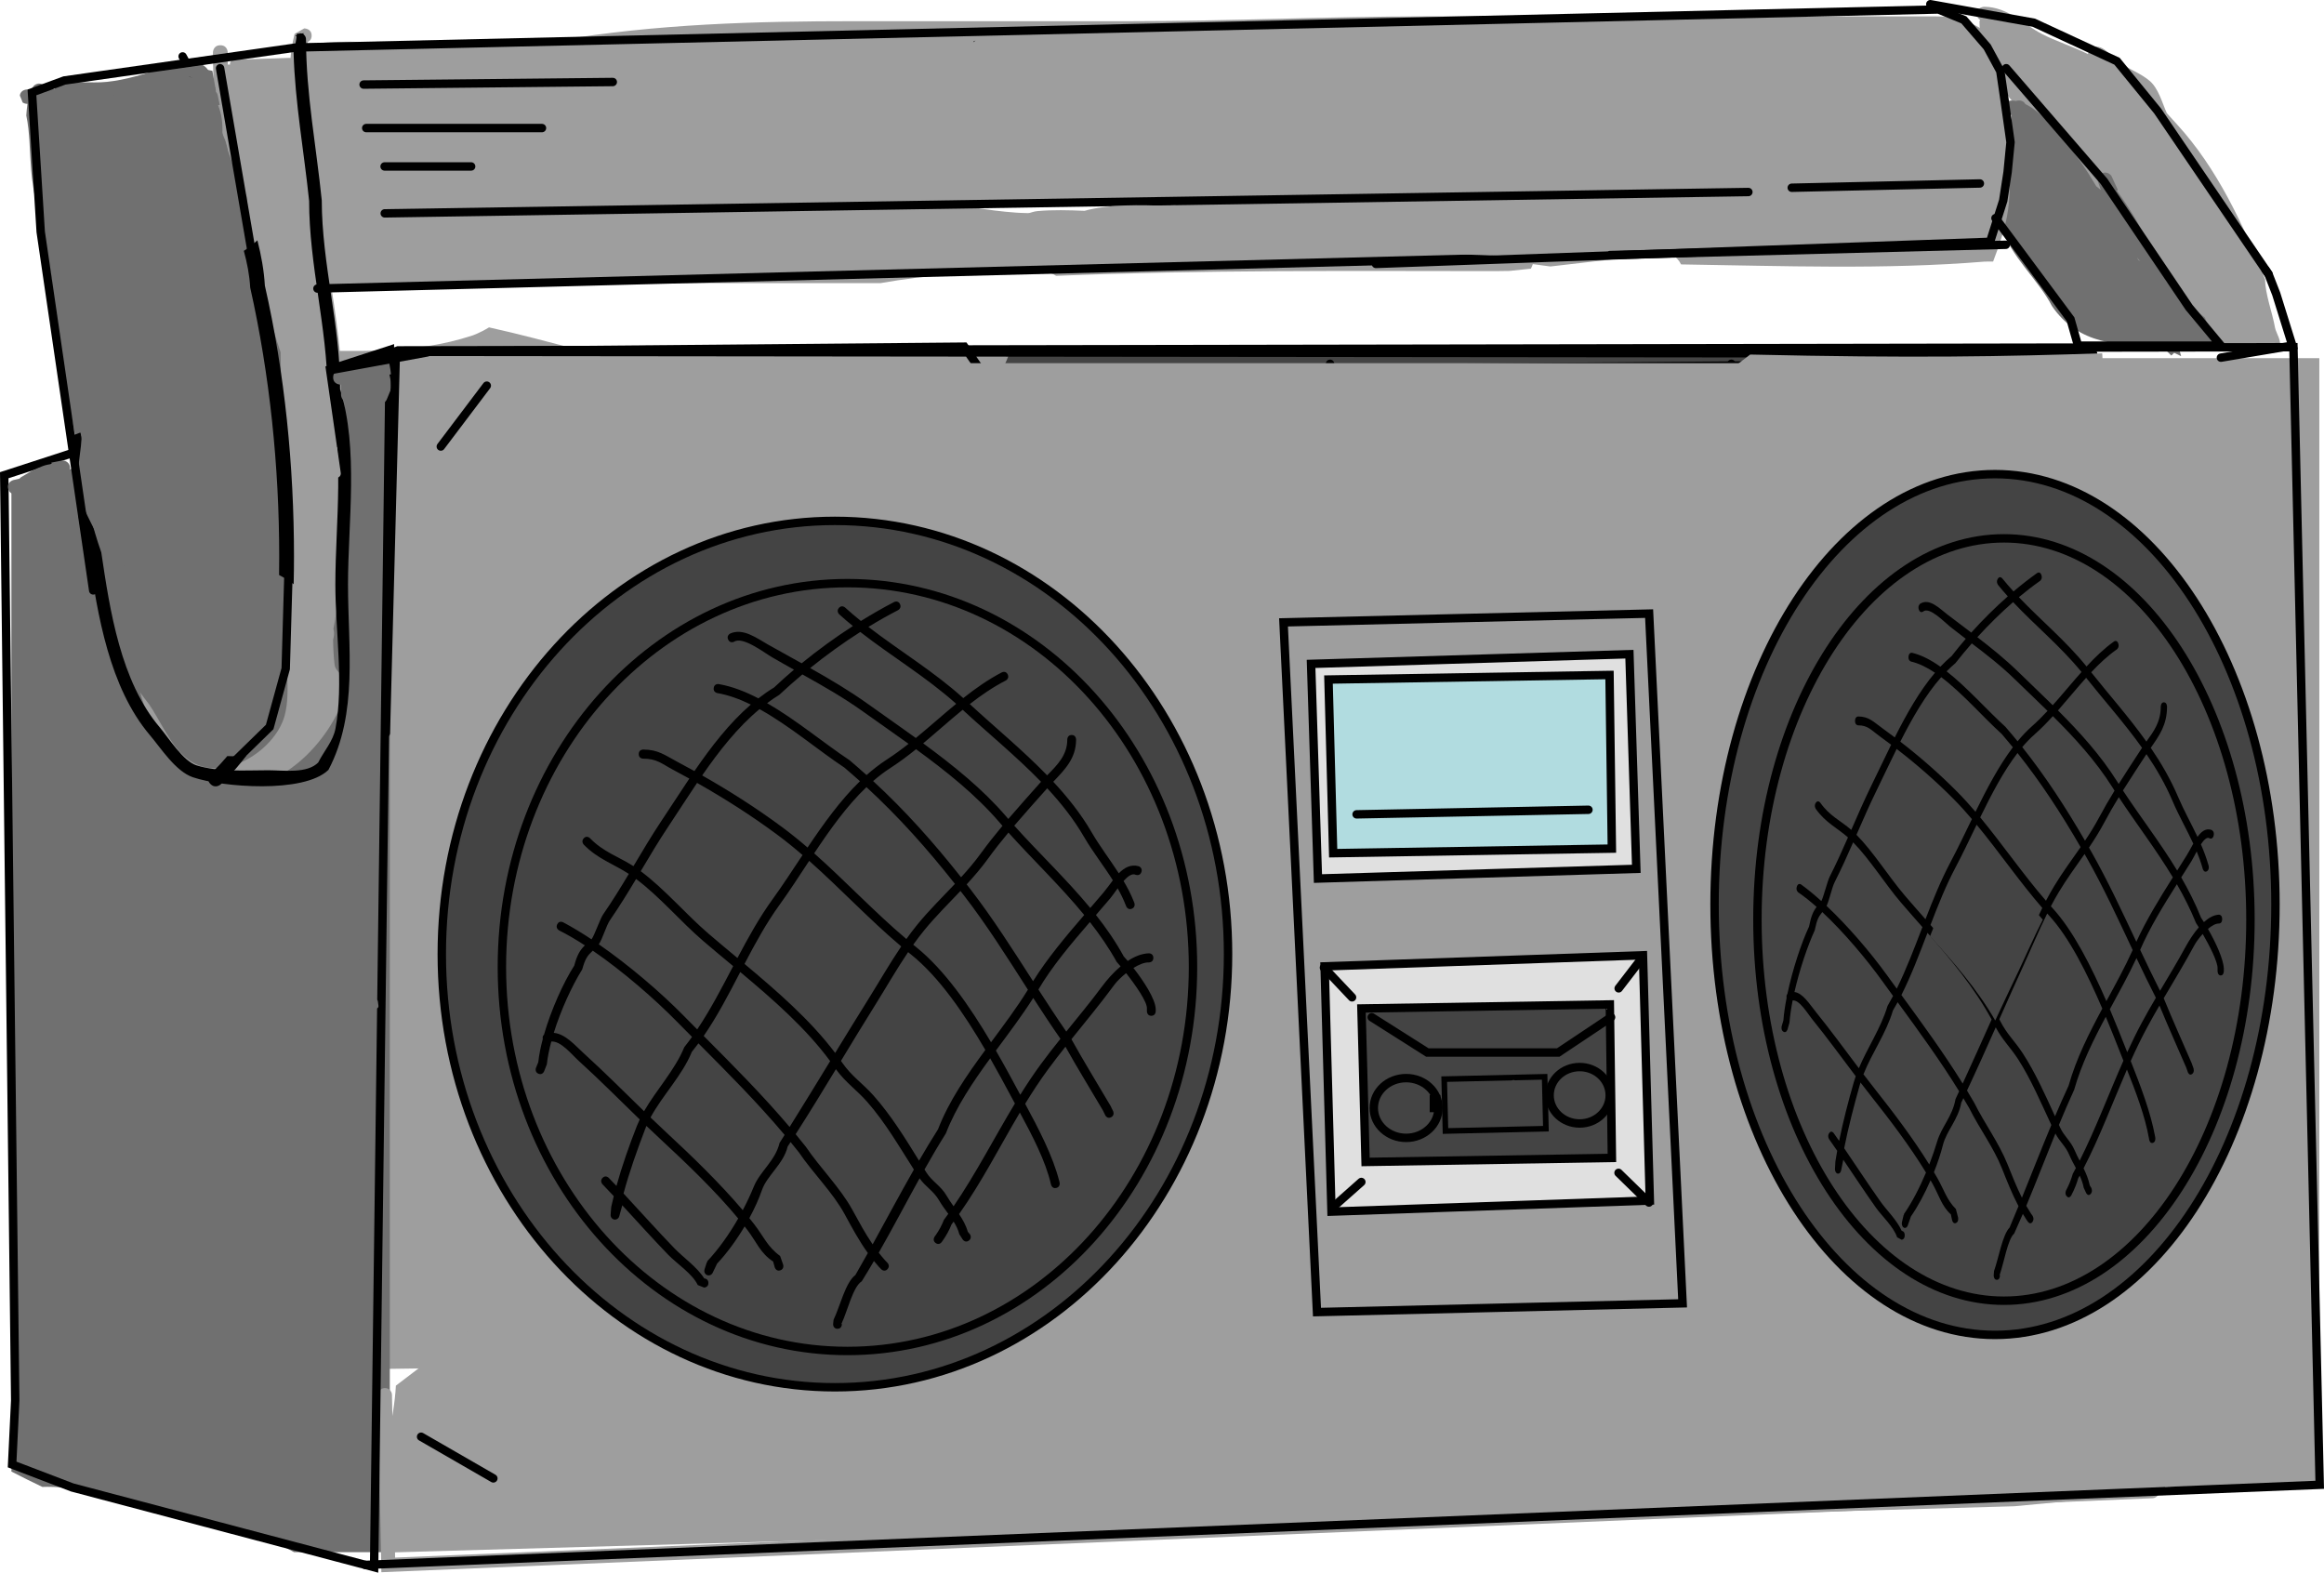 <svg version="1.1" xmlns="http://www.w3.org/2000/svg" xmlns:xlink="http://www.w3.org/1999/xlink" width="414.248" height="280.306" viewBox="0,0,414.248,280.306"><g transform="translate(-29.328,-69.052)"><g data-paper-data="{&quot;isPaintingLayer&quot;:true}" fill-rule="nonzero" stroke-linejoin="miter" stroke-miterlimit="10" stroke-dasharray="" stroke-dashoffset="0" style="mix-blend-mode: normal"><path d="M118.239,312.826c-29.1,0.119 -45.455,0.874 -62.719,1.917l-15.121,-183.211c13.631,0 27.263,0 40.894,0c11.03,0 21.666,0.81 32.269,-2.693c0,0 1.298,-0.433 2.93,-1.436c5.383,1.183 10.714,2.626 16.047,4.014c70.317,0.312 140.638,0.143 210.957,0.117z" fill="#9e9e9e" stroke="none" stroke-width="0" stroke-linecap="butt"/><path d="" fill="#444444" stroke="none" stroke-width="0.5" stroke-linecap="butt"/><path d="" fill="#c3c3c3" stroke="none" stroke-width="0" stroke-linecap="butt"/><path d="" fill="#9e9e9e" stroke="none" stroke-width="0" stroke-linecap="butt"/><path d="M382.296,72.618c-0.297,-0.174 -0.568,-0.492 -0.568,-1.076c0,-1.285 1.317,-1.285 1.317,-1.285c4.219,0.062 6.806,3.061 10.296,4.871c2.297,1.192 5.413,2.203 8.152,3.551c0.109,-0.379 0.292,-0.692 0.566,-0.912c1.769,-1.42 3.667,1.479 4.632,2.187c1.763,1.292 4.151,2.089 5.807,3.51c1.572,1.349 2.206,3.838 3.057,5.752c0.708,0.764 1.327,1.473 1.803,1.989c7.204,7.827 11.864,17.999 15.724,27.643c-0.023,2.514 1.312,5.979 1.763,8.605c0.151,0.879 1.369,2.651 0.717,3.421c-2.058,2.431 -6.913,0.835 -9.089,0.122c-1.518,-0.498 -2.783,-0.08 -4.158,-0.957c-3.912,-2.495 -5.661,-8.043 -9.024,-11.323c-4.872,-4.76 -11.629,-9.085 -15.16,-14.867c-1.218,-1.995 -2.009,-5.089 -3.472,-7.213c-1.847,-2.682 -4.691,-5.392 -5.709,-8.567c-3.786,-3.693 -6.784,-10.15 -6.784,-15.24z" fill="#9e9e9e" stroke="none" stroke-width="0.5" stroke-linecap="butt"/><path d="M410.787,115.562c-0.196,-0.201 -0.389,-0.409 -0.579,-0.622c0.102,0.159 0.206,0.318 0.31,0.477c0.092,0.049 0.182,0.099 0.27,0.148c-0,-0.001 -0.001,-0.002 -0.001,-0.003zM403.789,102.899c-0.012,-0.036 -0.025,-0.072 -0.037,-0.107l-0.429,-1.257c-0.05,-0.136 -0.077,-0.282 -0.077,-0.435c0,-0.71 0.59,-1.285 1.317,-1.285c0.548,0 1.017,0.326 1.216,0.79l1.058,2.322l-0.205,0.089c0.001,0.003 0.002,0.006 0.004,0.009c2.216,2.992 4.258,6.472 6.024,9.985c0.475,0.682 0.95,1.379 1.431,2.09l-0.003,0.181l0.07,-0.023l0.429,1.257c0.05,0.136 0.077,0.282 0.077,0.435c0,0.088 -0.009,0.174 -0.026,0.256c0.293,0.664 0.574,1.323 0.843,1.973c2.307,2.178 4.349,4.549 6.867,6.484c0.416,1.451 2.093,2.978 1.381,4.316c-0.473,0.888 -3.117,0.914 -5.335,0.82l0.033,0.054l-0.678,0.397c0.125,0.422 0.245,0.848 0.359,1.277l-1.247,-0.588l-0.496,0.483l-1.317,-1.285l0.037,-0.036l-0.124,-0.058c-0.088,-0.128 -0.174,-0.256 -0.258,-0.386c-7.721,0.001 -14.843,-0.102 -19.624,-7.066c-2.395,-4.673 -7.429,-8.893 -8.904,-13.98c-1.476,-5.091 0.081,-13.355 1.717,-18.141c-0.01,-0.645 -0.015,-1.291 -0.017,-1.936c-0,0 -0,0 -0,0c0,0 -1.317,0 -1.317,-1.285c0,-1.285 1.317,-1.285 1.317,-1.285c0.267,0.01 0.53,0.039 0.789,0.085c0.147,-0.053 0.321,-0.085 0.528,-0.085c0.653,0 0.982,0.315 1.148,0.634c2.784,1.324 5.018,4.426 6.928,6.578c2.246,2.529 4.062,5.266 5.715,8.079c0.273,0.213 0.541,0.428 0.804,0.645z" fill="#707070" stroke="none" stroke-width="0.5" stroke-linecap="butt"/><path d="M84.874,75.398c0,0.652 -0.339,0.974 -0.674,1.132c-0.047,0.212 -0.09,0.423 -0.13,0.633c0.029,-0.009 0.045,-0.013 0.045,-0.013c4.797,-1.145 10.315,-0.467 15.25,-0.467c9.738,0 19.534,0.339 29.245,-0.385c17.913,-2.994 35.177,-3.471 53.312,-3.471c16.394,0 32.789,0 49.183,0c17.514,0 35.121,-0.857 52.696,-0.857c15.516,0 31.032,0 46.548,0c14.638,0 29.275,0 43.913,0c8.162,0 12.772,5.055 15.2,11.485c-2.465,1.021 -2.465,3.936 -2.465,3.936c0,6.396 1.267,14.056 0.057,20.304c-0.492,2.54 -1.432,5.277 -2.459,7.97l-1.476,0.013c-17.861,1.465 -36.118,0.767 -54.147,0.501c-1.442,-2.958 -4.958,-2.101 -4.958,-2.101l-2.885,0.75c-5.215,0.509 -10.331,1.135 -15.452,1.721c-1.043,-0.147 -2.087,-0.288 -3.132,-0.421c-0.092,0.29 -0.207,0.564 -0.343,0.811c-1.273,0.139 -2.549,0.274 -3.827,0.402c-0.883,0.019 -1.767,0.032 -2.652,0.035c-26.069,-0.017 -52.123,-0.229 -78.143,0.84c-1.242,-0.839 -2.723,-0.839 -2.723,-0.839h-2.196c-8.655,0 -17.724,0.604 -26.417,2.142c-14.907,0 -29.815,0 -44.722,0c-15.857,0 -31.664,0.857 -47.426,0.857c-1.509,0 -3.802,0.379 -5.212,-0.055c-0.178,-0.055 -0.352,-0.12 -0.52,-0.195c1.382,8.487 2.281,16.916 2.281,25.786c0,11.421 1.33,23.808 -1.445,34.924c-0.21,0.793 -0.397,1.575 -0.567,2.347c0.415,0.276 0.556,0.758 0.556,0.758c0.867,3.015 0.699,6.641 -0.181,9.947c0.303,2.881 -0.214,6.32 -1.039,7.563c-1.619,2.439 -3.137,2.352 -4.096,1.172c-0.201,0.096 -0.451,0.156 -0.734,0.099c-0.431,1.218 -0.884,2.534 -1.566,3.281c-3.597,3.938 -11.847,3.426 -11.008,-2.711c2.807,-3.357 6.754,-5.472 9.232,-9.082c0.172,-0.251 0.334,-0.513 0.485,-0.786v-0.562c0,-7.613 -1.098,-16.311 0.258,-23.989h-0.258v-2.399c0,-0.469 0.258,-0.879 0.642,-1.104c-0.425,-2.156 -1.07,-4.226 -2.012,-6.14c-0.071,-5.176 -1.202,-11.101 -2.13,-16.224c-1.089,-6.012 -0.013,-13.241 -0.013,-19.369c0,-0.299 -0.007,-0.599 -0.021,-0.898c-0.238,-1.43 -0.548,-2.843 -0.981,-4.226c-1.222,-3.902 -3.689,-8.827 -3.372,-13.067c-0.056,-0.235 -0.108,-0.47 -0.159,-0.705c-1,-4.686 -4.529,-9.006 -4.602,-14.003c0,-4.01 -0.351,-7.966 -0.351,-11.994v-0.343c0,0 0,-1.285 1.317,-1.285c1.317,0 1.317,1.285 1.317,1.285v0.343c0,0.605 0.008,1.209 0.021,1.811c2.61,0.057 5.442,0.275 7.944,-0.282c0.754,-0.168 1.454,-0.955 2.195,-0.737c0.386,0.114 0.711,0.243 0.984,0.386c0.122,-1.586 0.351,-3.163 0.778,-4.836l1.717,-0.973c0,0 1.317,0 1.317,1.285zM239.868,107.14c-13.471,-2.332 -27.222,-1.922 -40.89,-1.788c5.041,0.923 10.12,1.745 15.458,1.745c8.403,0.221 16.918,0.076 25.432,0.043zM300.238,113.26c-0.068,-0.158 -0.187,-0.271 -0.372,-0.318c-4,-1.007 -8.384,-1.359 -12.855,-1.511c2.509,0.434 5.011,0.871 7.505,1.307c1.913,0.132 3.819,0.31 5.722,0.522z" fill="#9e9e9e" stroke="none" stroke-width="0.5" stroke-linecap="butt"/><path d="M34.173,84.998h0.692l0.484,-0.652c0,0 0.932,-0.909 1.863,0c0.137,0.133 0.233,0.267 0.299,0.397c0.069,-0.016 0.138,-0.033 0.207,-0.05c0,0 0.83,-0.202 1.319,0.371c0.165,-0.051 0.286,-0.062 0.286,-0.062c4.22,-0.373 8.723,-0.676 12.888,-1.358c5.243,-0.858 10.705,-3.066 14.972,-1.968l0.57,3.207c-0.027,1.178 0.027,2.27 0.145,3.112c0.56,4.012 2.689,10.468 5.391,16.064c0.674,8.018 2.9,18.418 6.045,27.762c0.047,2.098 0.069,4.222 0.069,6.378c0,14.427 0.703,29.122 0.703,43.694c0,4.478 1.11,10.404 -0.035,14.688c-1.73,6.475 -11.649,12.599 -17.62,7.515c-2.933,-2.498 -4.457,-6.455 -6.567,-9.539c-4.349,-5.479 -7.506,-11.378 -9.912,-17.682c0.283,-5.767 -0.8,-14.378 -2.708,-21.556c0.958,-8.665 -4.795,-23.403 -4.474,-30.187c0.413,-8.729 -3.207,-17.313 -3.914,-25.868c-0.28,-3.392 -0.212,-6.548 -0.863,-9.622c0.046,-0.703 0.113,-1.396 0.206,-2.076h-0.045c0,0 -0.441,0 -0.813,-0.249c-0.146,-0.409 -0.31,-0.818 -0.495,-1.226c0.123,-1.095 1.307,-1.095 1.307,-1.095z" fill="#707070" stroke="none" stroke-width="0.5" stroke-linecap="butt"/><path d="M98.813,138.716v206.988h-17.071c-8.576,-4.848 -21.762,-6.401 -29.596,-8.872c-4.361,-1.376 -9.325,-2.772 -14.164,-2.777c-0.099,-0.002 -0.197,-0.002 -0.296,-0.002c-0.272,0 -0.542,0.006 -0.811,0.018c-1.854,-0.878 -3.688,-1.8 -5.513,-2.739v-175.239c3.405,-0.146 7.453,-2.007 11.392,-3.814c0.207,1.534 0.621,3.005 1.215,4.383c0.212,0.879 0.362,1.665 0.391,2.311c0.579,13.156 3.253,21.955 9.503,31.605c1.851,8.815 6.555,15.834 17.268,18.156c8.968,1.944 18.954,-9.931 19.952,-17.584c0.179,-1.37 -1.942,-2.226 -2.108,-3.598c-0.18,-1.492 -0.254,-2.99 -0.269,-4.492c0.154,-0.575 0.226,-1.125 0.133,-1.593c-0.021,-0.104 -0.048,-0.205 -0.082,-0.304c0.384,-1.754 0.516,-3.511 0.921,-5.091v-20.219c1.271,-4.958 1.786,-11.352 0.622,-17.135z" fill="#707070" stroke="none" stroke-width="0" stroke-linecap="butt"/><path d="M403.395,334.052v-201.162h39.346v201.162z" fill="#9e9e9e" stroke="none" stroke-width="0" stroke-linecap="butt"/><path d="M209.075,132.48c41.973,-0.141 83.947,-0.468 125.918,-0.161c10.72,0.078 29.206,5.163 42.352,3.699c-0.004,0.018 -0.007,0.037 -0.01,0.055c-0.188,1.005 -0.287,2.042 -0.287,3.1c-0.166,0.842 0.288,4.103 0.944,7.881c-56.772,-0.273 -113.547,-0.188 -170.319,0.215c0.03,-0.41 0.045,-0.824 0.045,-1.242c0,-2.87 -0.723,-5.575 -2.001,-7.951c1.454,-1.535 2.572,-3.469 3.359,-5.596z" fill="#444444" stroke="none" stroke-width="0.5" stroke-linecap="butt"/><path d="M79.096,168.219c0,-15.926 -1.675,-32.353 -5.168,-47.907c-0.131,-2.273 -0.561,-4.437 -1.138,-6.547c0.862,-0.558 1.671,-1.187 2.418,-1.881c0.669,2.635 1.174,5.312 1.331,8.079c3.564,15.626 5.192,32.248 5.192,48.256c0,1.664 -0.016,3.317 -0.058,4.956c-0.812,-0.616 -1.682,-1.165 -2.599,-1.636c0.016,-1.101 0.022,-2.208 0.022,-3.32z" fill="#000000" stroke="none" stroke-width="0.5" stroke-linecap="butt"/><path d="M85.91,120.482l300.944,-7.802" fill="none" stroke="#000000" stroke-width="1.5" stroke-linecap="round"/><path d="M138.557,83.668l-44.418,0.456" fill="none" stroke="#000000" stroke-width="1.5" stroke-linecap="round"/><path d="M94.607,91.878h31.326" fill="none" stroke="#000000" stroke-width="1.5" stroke-linecap="round"/><path d="M113.309,98.72h-15.429" fill="none" stroke="#000000" stroke-width="1.5" stroke-linecap="round"/><path d="M63.497,82.08l-1.619,-2.973" fill="none" stroke="#000000" stroke-width="1.5" stroke-linecap="round"/><path d="M211.231,147.397l-4.216,-8.225l0.01,-3.915l170.657,-1.368l-2.075,11.545l-162.708,2.28l-11.689,-16.875l-102.862,0.912l304.062,0.325" fill="none" stroke="#000000" stroke-width="1.5" stroke-linecap="round"/><path d="M226.194,147.572l0.468,-11.858" fill="none" stroke="#000000" stroke-width="1.5" stroke-linecap="round"/><path d="M266.404,133.889l-0.468,13.227" fill="none" stroke="#000000" stroke-width="1.5" stroke-linecap="round"/><path d="M300.535,144.836l0.935,-10.034" fill="none" stroke="#000000" stroke-width="1.5" stroke-linecap="round"/><path d="M337.472,145.292l0.468,-11.402" fill="none" stroke="#000000" stroke-width="1.5" stroke-linecap="round"/><path d="M358.979,133.889l-1.403,10.946" fill="none" stroke="#000000" stroke-width="1.5" stroke-linecap="round"/><path d="M68.558,81.214l6.759,39.307" fill="none" stroke="#000000" stroke-width="1.5" stroke-linecap="round"/><path d="M97.907,107.08l243.065,-3.804" fill="none" stroke="#000000" stroke-width="1.5" stroke-linecap="round"/><path d="M348.702,102.515l33.535,-0.761" fill="none" stroke="#000000" stroke-width="1.5" stroke-linecap="round"/><path d="M373.398,69.802l18.457,3.297l14.824,6.865l7.237,8.862l19.762,29.067" fill="none" stroke="#000000" stroke-width="1.5" stroke-linecap="round"/><path d="M433.165,117.163l0.527,0.771l1.37,3.509l2.875,9.214l-12.735,2.142" fill="none" stroke="#000000" stroke-width="1.5" stroke-linecap="round"/><path d="M386.928,81.207l17.418,20.152l15.188,22.491l5.667,6.807h-25.47l-1.335,-4.7l-13.38,-18.024" fill="none" stroke="#000000" stroke-width="1.5" stroke-linecap="round"/><path d="M412.949,334.837l-314.418,13.137l-0.586,-30.271" fill="none" stroke="#9e9e9e" stroke-width="2.5" stroke-linecap="round"/><path d="M415.291,334.977l-26.905,2.541l-291.035,8.277c0.275,-4.397 -0.113,-9.047 0.009,-11.704c0.273,-5.956 2.212,-12.009 2.535,-18.071l241.402,-183.776c29.092,0.666 45.462,0.353 62.748,-0.224z" fill="#9e9e9e" stroke="none" stroke-width="0" stroke-linecap="butt"/><path d="M89.162,148.069l-2.281,-12.774l11.934,-3.878l-2.805,216.97l-53.807,-14.219l-10.715,-4.095l0.551,-11.411l-1.954,-164.911l15.187,-4.935" fill="none" stroke="#000000" stroke-width="1.5" stroke-linecap="round"/><path d="M82.751,75.231c0.261,0 0.445,0.076 0.573,0.182c0.131,0.104 0.241,0.266 0.29,0.516c0.021,0.11 0.025,0.209 0.015,0.297c0.017,9.643 1.832,18.979 2.804,28.553c0.007,11.301 3.342,22.473 3.265,33.669c3.339,10.636 1.412,23.683 1.412,34.787c0,11.19 1.812,22.881 -3.439,32.884c-4.29,4.103 -18.625,3.015 -23.877,1.231c-3.004,-1.02 -5.597,-5.12 -7.538,-7.407c-7.197,-8.485 -9.301,-21.364 -10.829,-31.984c-0.816,-2.372 -1.675,-4.9 -1.889,-7.41c-0.165,-1.93 0.81,-5.414 0.041,-7.111c-0.857,-1.892 -1.437,-4.072 -1.859,-6.353c0.597,-0.163 1.185,-0.365 1.766,-0.601c0.426,2.268 0.986,4.455 1.76,6.413c0.812,2.053 -0.144,5.267 0.041,7.484c0.203,2.432 1.07,4.885 1.851,7.185c1.54,10.354 3.441,22.998 10.473,31.285c1.592,1.877 4.184,6.093 6.694,6.86c4.033,1.232 8.591,0.875 12.837,0.875c2.785,0 6.99,0.669 9.106,-1.469c1.022,-2.057 2.683,-3.839 3.122,-6.151c1.507,-7.951 -0.015,-17.631 -0.015,-25.731c0,-11.097 1.824,-23.885 -1.393,-34.539c-0.066,-11.283 -3.289,-22.451 -3.281,-33.833c-0.919,-8.878 -2.524,-17.555 -2.773,-26.46c0.123,-0.509 0.237,-1.034 0.343,-1.577c0.102,-0.524 0.175,-1.045 0.222,-1.562c0.082,-0.022 0.175,-0.034 0.281,-0.034z" fill="#000000" stroke="#000000" stroke-width="0.5" stroke-linecap="butt"/><path d="M66.858,208.808c-0.932,-0.909 0,-1.817 0,-1.817l0.468,-0.456c0.909,-0.886 1.748,-1.794 2.522,-2.722c0.347,0.02 0.697,0.03 1.049,0.03c0.802,0 1.592,-0.052 2.366,-0.154c-1.187,1.608 -2.537,3.165 -4.074,4.663l-0.468,0.456c0,0 -0.932,0.909 -1.863,0z" fill="#000000" stroke="none" stroke-width="0.5" stroke-linecap="butt"/><path d="M434.924,230.268c0,42.366 -22.381,76.711 -49.99,76.711c-27.609,0 -49.99,-34.345 -49.99,-76.711c0,-42.366 22.381,-76.711 49.99,-76.711c27.609,0 49.99,34.345 49.99,76.711z" fill="#444444" stroke="#000000" stroke-width="1.5" stroke-linecap="butt"/><path d="M430.466,232.945c0,37.522 -19.673,67.939 -43.94,67.939c-24.267,0 -43.94,-30.417 -43.94,-67.939c0,-37.522 19.673,-67.939 43.94,-67.939c24.267,0 43.94,30.417 43.94,67.939z" fill="#444444" stroke="#000000" stroke-width="1.5" stroke-linecap="butt"/><path d="M397.734,282.29c-0.451,-0.468 -0.12,-1.104 -0.12,-1.104l0.131,-0.251c0.428,-0.817 0.779,-1.723 1.051,-2.664c0.187,-0.343 0.372,-0.688 0.554,-1.035c-0.407,-0.765 -0.828,-1.523 -1.169,-2.325c-0.711,-1.673 -1.716,-2.337 -2.481,-3.834c-1.739,4.277 -3.409,8.631 -5.195,12.897c0.259,0.454 0.532,0.903 0.824,1.35l0.282,0.398c0,0 0.396,0.559 0,1.117c-0.396,0.559 -0.791,0 -0.791,0l-0.313,-0.443c-0.212,-0.325 -0.416,-0.652 -0.612,-0.981c-0.506,1.183 -1.023,2.357 -1.554,3.519c-1.123,0.929 -1.826,5.236 -2.581,7.373l0.059,0.067c0,0 0,0.79 -0.559,0.79c-0.559,0 -0.559,-0.79 -0.559,-0.79l0.059,-0.774c0.831,-2.342 1.496,-6.44 2.779,-7.767c0.533,-1.256 1.059,-2.526 1.581,-3.803c-1.131,-2.144 -2.01,-4.375 -2.96,-6.756c-1.494,-3.745 -4.043,-7.129 -5.813,-10.703c-0.348,-0.599 -0.698,-1.192 -1.052,-1.779c-0.124,0.26 -0.248,0.52 -0.373,0.78c-0.535,3.041 -2.622,4.996 -3.271,7.556c-0.385,1.517 -0.938,3.182 -1.602,4.849c0.21,0.354 0.416,0.708 0.617,1.061c1.187,2.083 1.68,3.905 3.295,5.501l0.384,1.491c0,0 0.177,0.749 -0.354,0.999c-0.531,0.25 -0.708,-0.5 -0.708,-0.5l-0.212,-1.032c-1.629,-1.442 -2.121,-3.411 -3.256,-5.433c-0.121,-0.215 -0.244,-0.431 -0.368,-0.647c-1.032,2.367 -2.253,4.653 -3.492,6.435l-0.569,1.607c-0.09,0.267 -0.282,0.452 -0.506,0.452c-0.309,0 -0.559,-0.354 -0.559,-0.79c0,-0.094 0.012,-0.184 0.033,-0.267l0.294,-1.244l0.052,0.024l0.003,-0.19c1.46,-2.117 2.805,-4.724 3.93,-7.401c-2.91,-4.781 -6.547,-9.531 -9.788,-13.624c-0.633,-0.8 -1.259,-1.609 -1.882,-2.424c-0.053,0.17 -0.104,0.34 -0.152,0.512c-1.014,3.622 -2.025,7.458 -2.759,11.202c2.155,3.157 4.26,6.383 6.459,9.488c1.144,1.616 2.922,3.287 3.798,5.238c0.108,0.011 0.535,0.098 0.535,0.788c0,0.79 -0.559,0.79 -0.559,0.79l-0.798,-0.437c-0.633,-1.898 -2.687,-3.737 -3.767,-5.262c-1.984,-2.801 -3.891,-5.701 -5.827,-8.56l-0.383,1.893c-0.063,0.339 -0.281,0.59 -0.541,0.59c-0.309,0 -0.559,-0.354 -0.559,-0.79c0,-0.024 0.001,-0.048 0.002,-0.071l0.073,-1.288l0.015,0.002l-0.01,-0.058c0.099,-0.617 0.206,-1.24 0.321,-1.865c-0.473,-0.687 -0.948,-1.371 -1.428,-2.048c0,0 -0.396,-0.559 0,-1.117c0.396,-0.559 0.791,0 0.791,0c0.328,0.464 0.654,0.93 0.979,1.398c0.715,-3.513 1.637,-7.083 2.611,-10.444c0.106,-0.365 0.222,-0.725 0.347,-1.082c-2.578,-3.409 -5.109,-6.887 -7.782,-10.19c-0.871,-1.077 -2.258,-3.468 -3.464,-3.314c-0.273,1.392 -0.472,2.734 -0.567,3.954l-0.341,1.191c0,0 -0.213,0.73 -0.73,0.43c-0.517,-0.301 -0.304,-1.031 -0.304,-1.031l0.292,-0.979c0.092,-1.223 0.293,-2.589 0.572,-4.016c-0.063,-0.354 0.037,-0.588 0.149,-0.731c0.906,-4.303 2.458,-9.019 3.848,-11.976c0.36,-1.814 0.7,-2.642 1.354,-3.515c-1.122,-0.994 -2.222,-1.873 -3.267,-2.588c0,0 -0.5,-0.353 -0.25,-1.06c0.25,-0.707 0.75,-0.353 0.75,-0.353c1.161,0.84 2.377,1.843 3.61,2.959c0.392,-0.736 1.083,-3.544 1.477,-4.322c1.188,-2.35 2.244,-4.692 3.27,-7.026c-1.967,-1.738 -3.973,-2.597 -5.726,-5.065c0,0 -0.396,-0.559 0,-1.117c0.396,-0.559 0.791,0 0.791,0c1.687,2.39 3.621,3.182 5.523,4.84c1.153,-2.638 2.293,-5.264 3.57,-7.878c1.156,-2.352 2.318,-4.834 3.535,-7.3c-0.672,-0.507 -1.349,-1.006 -2.029,-1.498c-1.489,-1.076 -2.101,-1.966 -3.848,-1.957c0,0 -0.559,0 -0.559,-0.79c0,-0.79 0.559,-0.79 0.559,-0.79c1.922,0.009 2.731,0.955 4.357,2.13c0.727,0.525 1.45,1.059 2.168,1.602c2.123,-4.213 4.431,-8.303 7.17,-11.527c-1.414,-0.946 -2.839,-1.657 -4.258,-1.991c0,0 -0.552,-0.13 -0.46,-0.909c0.092,-0.779 0.644,-0.649 0.644,-0.649c1.684,0.396 3.37,1.292 5.036,2.473c0.644,-0.683 1.311,-1.318 2.004,-1.895c0.807,-1.04 1.65,-2.068 2.52,-3.075c-0.937,-0.714 -1.876,-1.434 -2.811,-2.177c-1,-0.794 -3.692,-3.651 -4.804,-2.672c0,0 -0.5,0.353 -0.75,-0.353c-0.25,-0.707 0.25,-1.06 0.25,-1.06c1.648,-1.027 3.407,0.824 4.865,1.947c1.407,1.084 2.821,2.139 4.229,3.206c2.068,-2.303 4.271,-4.484 6.514,-6.456c-0.588,-0.654 -1.166,-1.326 -1.729,-2.022c0,0 -0.421,-0.52 -0.053,-1.115c0.368,-0.595 0.789,-0.074 0.789,-0.074c0.653,0.807 1.325,1.582 2.01,2.333c1.405,-1.189 2.819,-2.291 4.221,-3.286c0,0 0.5,-0.353 0.751,0.353c0.25,0.707 -0.25,1.06 -0.25,1.06c-1.254,0.881 -2.514,1.852 -3.766,2.898c3.982,4.183 8.329,7.741 12.063,12.345c1.555,-1.677 3.163,-3.222 4.902,-4.459c0,0 0.5,-0.353 0.75,0.353c0.25,0.707 -0.25,1.06 -0.25,1.06c-1.617,1.131 -3.121,2.542 -4.575,4.086c3.203,4.026 6.721,7.967 9.84,12.348c1.297,-1.807 2.561,-3.487 2.561,-6.206c0,0 0,-0.79 0.559,-0.79c0.559,0 0.559,0.79 0.559,0.79c0,3.258 -1.41,5.18 -2.902,7.32c1.841,2.693 3.515,5.562 4.864,8.723c1.052,2.47 2.337,4.747 3.471,7.147c0.7,-0.974 1.495,-1.597 2.523,-1.229c0,0 0.531,0.25 0.354,0.999c-0.177,0.749 -0.708,0.5 -0.708,0.5c-0.458,-0.326 -1.019,0.237 -1.564,1.061c0.502,1.155 0.955,2.35 1.32,3.618l0.047,0.164c0,0 0.209,0.733 -0.309,1.028c-0.519,0.296 -0.728,-0.437 -0.728,-0.437l-0.047,-0.164c-0.29,-1.02 -0.641,-1.992 -1.031,-2.935c-0.37,0.682 -0.702,1.347 -0.95,1.746c-0.58,0.936 -1.19,1.896 -1.812,2.875c1.309,2.259 2.511,4.629 3.534,7.182c0.15,0.22 0.323,0.486 0.51,0.786c0.853,-0.769 1.771,-1.29 2.696,-1.324c0,0 0.559,0 0.559,0.79c0,0.79 -0.559,0.79 -0.559,0.79c-0.563,-0.034 -1.276,0.367 -1.974,0.956c1.277,2.231 2.765,5.31 2.831,7.086v0.421c0,0 0,0.79 -0.559,0.79c-0.559,0 -0.559,-0.79 -0.559,-0.79v-0.421c0.089,-1.126 -1.43,-4.081 -2.646,-6.186c-0.63,0.683 -1.178,1.435 -1.5,2.032c-1.742,3.23 -3.616,6.304 -5.452,9.422c1.594,3.914 3.315,7.704 4.976,11.561l0.321,0.899c0,0 0.252,0.706 -0.248,1.061c-0.5,0.355 -0.751,-0.35 -0.751,-0.35l-0.3,-0.844c-1.587,-3.681 -3.231,-7.299 -4.757,-11.029c-0.763,1.313 -1.516,2.639 -2.245,3.992c-1.028,1.906 -1.975,3.884 -2.88,5.902c1.679,4.246 3.546,9.072 4.349,13.478l0.026,0.149c0,0 0.136,0.766 -0.407,0.958c-0.543,0.192 -0.678,-0.575 -0.678,-0.575l-0.026,-0.149c-0.678,-3.971 -2.375,-8.405 -3.937,-12.337c-2.554,5.872 -4.83,12.004 -7.731,17.599c0.465,0.946 0.876,1.926 1.11,3.057l0.263,0.427c0,0 0.329,0.639 -0.123,1.104c-0.452,0.465 -0.781,-0.174 -0.781,-0.174l-0.435,-0.928c-0.148,-0.779 -0.41,-1.495 -0.724,-2.185c-0.087,0.159 -0.175,0.318 -0.263,0.477c-0.286,0.995 -0.67,1.941 -1.118,2.809l-0.131,0.251c0,0 -0.331,0.637 -0.782,0.169zM411.112,251.303c0.808,-1.5 1.648,-2.962 2.5,-4.41c-1.19,-2.324 -2.333,-4.694 -3.461,-7.078c-1.432,3.081 -3.102,6.083 -4.747,9.118c1.059,2.503 2.037,4.963 2.926,7.222c0.057,0.145 0.115,0.291 0.173,0.439c0.826,-1.805 1.687,-3.576 2.61,-5.292zM418.89,237.835c0.615,-1.129 1.434,-2.423 2.369,-3.497c-0.197,-0.319 -0.366,-0.585 -0.495,-0.777c-1,-2.451 -2.156,-4.732 -3.41,-6.91c-2.371,3.741 -4.832,7.725 -6.539,11.686c-0.002,0.005 -0.005,0.011 -0.007,0.016c1.159,2.45 2.329,4.89 3.544,7.288c1.532,-2.579 3.084,-5.135 4.538,-7.805zM407.351,256.923c-0.814,-2.071 -1.707,-4.331 -2.674,-6.643c-2.224,4.154 -4.327,8.4 -5.638,13.018c-0.942,2.046 -1.839,4.136 -2.713,6.25c0.079,0.172 0.158,0.345 0.237,0.516c0.712,1.546 1.851,2.323 2.577,4.033c0.271,0.637 0.575,1.237 0.882,1.828c2.868,-5.714 5.181,-11.91 7.799,-17.817c-0.16,-0.403 -0.317,-0.798 -0.47,-1.185zM398.047,262.569c1.381,-4.887 3.65,-9.359 6.015,-13.745c-2.678,-6.251 -5.877,-12.668 -9.485,-16.585c-0.113,-0.123 -0.225,-0.247 -0.337,-0.371c-1.481,2.992 -2.819,6.191 -4.197,9.192c-1.476,3.215 -2.91,6.442 -4.341,9.66c0.041,0.081 0.082,0.161 0.123,0.242c1.236,2.444 2.617,3.623 4.005,5.747c2.248,3.442 4.042,7.429 5.799,11.305c0.787,-1.847 1.59,-3.667 2.418,-5.445zM419.097,221.518c0.398,-0.642 0.781,-1.392 1.18,-2.1c-1.178,-2.553 -2.567,-4.944 -3.675,-7.543c-1.294,-3.042 -2.901,-5.811 -4.673,-8.411c-0.017,0.026 -0.034,0.052 -0.051,0.079c-1.357,2.086 -2.774,4.221 -4.14,6.402c3.159,4.801 6.649,9.288 9.665,14.268c0.58,-0.916 1.148,-1.816 1.694,-2.695zM406.997,211.142c-0.912,1.492 -1.792,3.005 -2.604,4.539c-0.838,1.578 -1.757,3.033 -2.709,4.441c0.165,0.288 0.33,0.578 0.495,0.869c2.871,5.08 5.399,10.507 7.949,15.92c1.772,-3.904 4.185,-7.808 6.506,-11.483c-3.002,-4.99 -6.469,-9.479 -9.637,-14.286zM401.305,221.979c-0.135,-0.239 -0.271,-0.477 -0.406,-0.714c-1.558,2.238 -3.163,4.405 -4.61,6.813c-0.484,0.805 -0.948,1.643 -1.398,2.505c0.123,0.136 0.245,0.271 0.369,0.406c3.619,3.966 6.821,10.271 9.524,16.501c1.644,-3.024 3.295,-6.024 4.69,-9.106c-2.624,-5.575 -5.206,-11.184 -8.169,-16.404zM389.029,257.813c-1.344,-2.082 -2.746,-3.348 -3.969,-5.652c-1.682,3.78 -3.368,7.546 -5.118,11.265c0.437,0.72 0.869,1.449 1.297,2.189c1.806,3.642 4.353,7.062 5.894,10.877c0.853,2.112 1.632,4.11 2.598,6.033c1.746,-4.314 3.459,-8.697 5.245,-12.964c-1.86,-3.962 -3.621,-8.146 -5.946,-11.749zM374.619,272.517c0.803,-2.689 2.72,-4.439 3.28,-7.584c0.214,-0.46 0.427,-0.92 0.64,-1.381c-3.47,-5.616 -7.193,-10.707 -10.96,-15.87c-0.273,0.504 -0.554,0.998 -0.843,1.483c-1.187,4.025 -3.726,7.526 -5.25,11.365c0.696,0.913 1.396,1.818 2.105,2.712c3.198,4.038 6.713,8.672 9.624,13.361c0.536,-1.382 1.009,-2.763 1.404,-4.086zM389.103,240.201c1.398,-3.046 2.757,-6.287 4.261,-9.32c-4.048,-4.657 -7.723,-10.024 -11.704,-14.836c-1.278,2.643 -2.514,5.259 -3.772,7.627c-1.687,3.178 -3.09,6.687 -4.453,10.236c4.141,4.724 8.361,9.715 11.53,15.433c1.364,-3.041 2.736,-6.087 4.138,-9.141zM395.437,227.056c1.491,-2.482 3.154,-4.706 4.757,-7.018c-3.558,-6.142 -7.108,-11.569 -11.25,-16.773c-2.497,3.251 -4.635,7.352 -6.649,11.474c3.989,4.816 7.672,10.192 11.723,14.857c0.456,-0.873 0.927,-1.723 1.418,-2.54zM403.498,214.733c0.856,-1.608 1.782,-3.194 2.741,-4.758c-0.135,-0.211 -0.27,-0.423 -0.403,-0.635c-2.955,-4.696 -6.726,-8.807 -10.588,-12.646c-1.034,1.136 -2.091,2.219 -3.195,3.195c-0.788,0.688 -1.54,1.468 -2.262,2.323c4.109,5.174 7.648,10.586 11.185,16.68c0.885,-1.32 1.74,-2.686 2.522,-4.159zM411.055,202.474c0.03,-0.046 0.059,-0.091 0.089,-0.136c-3.157,-4.439 -6.743,-8.415 -9.967,-12.481c-1.693,1.879 -3.332,3.9 -5.019,5.819c3.835,3.832 7.568,7.937 10.514,12.615c0.103,0.163 0.206,0.326 0.309,0.488c1.346,-2.147 2.736,-4.249 4.074,-6.305zM372.896,235.318c-1.456,3.813 -2.904,7.627 -4.647,11.082c3.75,5.141 7.46,10.206 10.923,15.776c1.742,-3.797 3.446,-7.6 5.156,-11.414c-3.097,-5.734 -7.297,-10.729 -11.432,-15.444zM365.779,248.344c0.339,-0.581 0.667,-1.175 0.985,-1.78c-0.633,-0.868 -1.266,-1.739 -1.899,-2.617c-2.838,-3.942 -6.848,-8.717 -10.718,-12.332c-0.643,0.834 -0.937,1.244 -1.347,3.252c-1.285,2.803 -2.705,6.997 -3.615,10.993c1.501,0.204 2.68,2.15 3.88,3.634c2.609,3.224 5.083,6.62 7.599,9.951c1.574,-3.732 3.938,-7.155 5.115,-11.102zM376.994,222.724c1.28,-2.41 2.533,-5.037 3.823,-7.684c-1.063,-1.248 -2.151,-2.452 -3.277,-3.587c-3.273,-3.301 -6.651,-6.228 -10.137,-8.916c-1.243,2.509 -2.425,5.043 -3.599,7.448c-1.28,2.606 -2.417,5.224 -3.566,7.856c3.045,3.082 5.761,7.487 8.644,10.857c1.184,1.384 2.413,2.776 3.657,4.19c1.364,-3.518 2.771,-6.993 4.455,-10.164zM391.46,198.55c0.978,-0.862 1.92,-1.804 2.84,-2.791c-1.964,-1.925 -3.936,-3.787 -5.822,-5.625c-2.471,-2.409 -5.063,-4.413 -7.679,-6.406c-1.013,1.154 -1.993,2.334 -2.929,3.528c-0.536,0.451 -1.056,0.936 -1.561,1.451c3.71,2.907 7.288,7.004 10.471,9.876c0.745,0.86 1.47,1.723 2.178,2.592c0.795,-0.964 1.627,-1.847 2.502,-2.626zM388.16,176.369c-2.189,1.905 -4.341,4.022 -6.375,6.256c2.505,1.921 4.975,3.913 7.329,6.208c1.98,1.931 4.051,3.887 6.109,5.914c1.733,-1.935 3.408,-3.992 5.131,-5.923c-3.783,-4.627 -8.188,-8.2 -12.194,-12.456zM386.123,199.864c-3.253,-2.922 -6.959,-7.246 -10.778,-10.119c-2.798,3.175 -5.144,7.259 -7.291,11.494c3.484,2.694 6.864,5.628 10.137,8.929c1.12,1.13 2.204,2.328 3.264,3.571c2.026,-4.112 4.167,-8.193 6.663,-11.498c-0.649,-0.796 -1.314,-1.588 -1.995,-2.377zM368.169,229.915c-2.84,-3.32 -5.523,-7.678 -8.519,-10.727c-1.028,2.343 -2.087,4.697 -3.283,7.062c-0.53,1.048 -0.93,3.163 -1.457,4.263c3.869,3.65 7.819,8.271 10.739,12.306c0.592,0.82 1.184,1.635 1.775,2.446c1.698,-3.453 3.128,-7.216 4.573,-10.972c-1.303,-1.48 -2.591,-2.934 -3.827,-4.379z" fill="#000000" stroke="none" stroke-width="0.5" stroke-linecap="butt"/><path d="M384.974,250.944c-3.169,-5.537 -7.484,-10.445 -11.625,-15.019c1.363,-3.437 2.807,-6.918 4.494,-9.995c1.258,-2.293 2.531,-4.838 3.809,-7.397c3.981,4.659 7.752,9.926 11.8,14.435c-1.504,2.936 -2.897,6.158 -4.295,9.108c-1.402,2.957 -2.818,5.924 -4.183,8.868z" data-paper-data="{&quot;noHover&quot;:false,&quot;origItem&quot;:[&quot;Path&quot;,{&quot;applyMatrix&quot;:true,&quot;segments&quot;:[[[735.61839,440.60627],[-1.59588,3.4512],[1.59175,-3.44228]],[[740.47057,430.07299],[-1.71248,3.42723],[-4.60885,-5.26297]],[[727.14409,413.30563],[4.53265,5.43787],[-1.45475,2.98734]],[[722.84947,421.92568],[1.43188,-2.67662],[-1.92139,3.59117]],[[717.77886,433.49459],[1.55227,-4.01136],[4.7151,5.3387]],[[730.907,450.93727],[-3.60843,-6.46335],[1.55358,-3.43648]]],&quot;closed&quot;:true}]}" fill="#444444" stroke="none" stroke-width="0.5" stroke-linecap="butt"/><path d="M264.079,302.913l-5.967,-122.933l65.168,-1.562l5.967,122.933z" fill="none" stroke="#000000" stroke-width="1.5" stroke-linecap="butt"/><path d="M264.25,225.64l-1.226,-38.26l56.745,-1.73l1.226,38.26z" fill="#e0e0e0" stroke="#000000" stroke-width="1.5" stroke-linecap="butt"/><path d="M266.664,285.006l-1.226,-43.714l56.745,-1.976l1.226,43.714z" fill="#e0e0e0" stroke="#000000" stroke-width="1.5" stroke-linecap="butt"/><path d="M316.222,189.356l0.417,30.948l-49.676,0.814l-0.835,-30.949z" fill="#b1dce0" stroke="#000000" stroke-width="1.5" stroke-linecap="round"/><path d="M312.465,213.382l-41.328,0.814" fill="none" stroke="#000000" stroke-width="1.5" stroke-linecap="round"/><path d="M265.319,241.519l5.009,5.294" fill="none" stroke="#000000" stroke-width="1.5" stroke-linecap="round"/><path d="M317.852,245.209l3.757,-4.887" fill="none" stroke="#000000" stroke-width="1.5" stroke-linecap="round"/><path d="M267.393,283.793l4.592,-4.072" fill="none" stroke="#000000" stroke-width="1.5" stroke-linecap="round"/><path d="M317.826,278.092l5.427,5.294" fill="none" stroke="#000000" stroke-width="1.5" stroke-linecap="round"/><path d="M316.278,248.077l0.369,27.355l-43.909,0.72l-0.738,-27.355z" fill="#444444" stroke="#000000" stroke-width="1.5" stroke-linecap="round"/><path d="M316.498,250.359l-9.425,6.291h-23.316l-9.922,-6.291" fill="none" stroke="#000000" stroke-width="1.5" stroke-linecap="round"/><path d="M285.728,266.535c0,2.941 -2.58,5.325 -5.762,5.325c-3.182,0 -5.762,-2.384 -5.762,-5.325c0,-2.941 2.58,-5.325 5.762,-5.325c3.182,0 5.762,2.384 5.762,5.325z" fill="none" stroke="#000000" stroke-width="1.5" stroke-linecap="butt"/><path d="M316.257,264.267c0,2.778 -2.399,5.029 -5.358,5.029c-2.959,0 -5.358,-2.252 -5.358,-5.029c0,-2.778 2.399,-5.029 5.358,-5.029c2.959,0 5.358,2.252 5.358,5.029z" fill="none" stroke="#000000" stroke-width="1.5" stroke-linecap="butt"/><path d="M286.98,270.636l-0.225,-9.245l17.902,-0.414l0.225,9.245z" fill="none" stroke="#000000" stroke-width="1" stroke-linecap="butt"/><path d="M284.919,266.535v-1.578h0.404v1.578z" fill="none" stroke="#000000" stroke-width="1.5" stroke-linecap="butt"/><path d="M288.561,266.39c0,-0.382 0.392,-0.382 0.392,-0.382h0.292c3.307,0 -1.157,-4.669 2.894,-3.394c0,0 0.372,0.121 0.248,0.484c-0.124,0.363 -0.496,0.242 -0.496,0.242c-2.389,-0.81 1.442,3.433 -2.646,3.433h-0.292c0,0 -0.392,0 -0.392,-0.382z" fill="#444444" stroke="none" stroke-width="0" stroke-linecap="butt"/><path d="M299.099,265.15c-0.392,0 -0.392,-0.382 -0.392,-0.382c0,-0.19 0,-0.806 0,-0.996c0,0 0,-0.382 0.392,-0.382c0.392,0 0.392,0.382 0.392,0.382c0,0.19 0,0.379 0,0.569v0.427c0,0 0,0.382 -0.392,0.382z" fill="#444444" stroke="none" stroke-width="0.5" stroke-linecap="butt"/><path d="M298.707,261.923c0,-0.211 0.176,-0.382 0.392,-0.382c0.217,0 0.392,0.171 0.392,0.382c0,0.211 -0.176,0.382 -0.392,0.382c-0.217,0 -0.392,-0.171 -0.392,-0.382z" fill="#444444" stroke="none" stroke-width="0.5" stroke-linecap="butt"/><path d="M292.392,269.701c-0.392,0 -0.392,-0.382 -0.392,-0.382v-0.427c0,-0.193 -0.022,-1.491 0.071,-1.95c-0.15,0.221 -0.46,0.641 -0.757,1.039c0.001,0.019 0.003,0.038 0.004,0.058h0.008v0.711c0,0.211 -0.176,0.382 -0.392,0.382c-0.217,0 -0.392,-0.171 -0.392,-0.382v-0.427c0,-1.97 -0.847,-1.21 -0.82,0.142c0,0 0,0.382 -0.392,0.382c-0.392,0 -0.392,-0.382 -0.392,-0.382c0.027,-1.884 1.504,-2.649 2.121,-1.486c0.27,-0.696 0.902,-1.229 1.562,-0.816c0.443,0.278 0.163,2.261 0.163,2.728v0.427c0,0 0,0.382 -0.392,0.382z" fill="#444444" stroke="none" stroke-width="0.5" stroke-linecap="butt"/><path d="M294.871,269.275c-0.392,0 -0.392,-0.382 -0.392,-0.382c0,-0.379 0,-1.327 0,-1.707c0,0 0,-0.382 0.392,-0.382c0.392,0 0.392,0.382 0.392,0.382c0,0.379 0,0.758 0,1.138v0.569c0,0 0,0.382 -0.392,0.382z" fill="#444444" stroke="none" stroke-width="0.5" stroke-linecap="butt"/><path d="M302.261,264.91c0,0.382 -0.392,0.382 -0.392,0.382l-0.569,-0.112c-0.751,-0.815 -0.718,-2.931 0.569,-3.071c0,0 0.392,0 0.392,0.382c0,0.382 -0.392,0.382 -0.392,0.382c-0.353,-0.122 -0.322,1.526 -0.014,1.765l0.014,-0.112c0,0 0.392,0 0.392,0.382z" fill="#444444" stroke="none" stroke-width="0.5" stroke-linecap="butt"/><path d="M80.776,170.224l-0.52,18.005l-2.86,10.397l-7.019,6.847" fill="none" stroke="#000000" stroke-width="1.5" stroke-linecap="round"/><path d="M116.096,137.788l-8.197,10.852" fill="none" stroke="#000000" stroke-width="1.5" stroke-linecap="round"/><path d="M104.385,325.127l12.881,7.425" fill="none" stroke="#000000" stroke-width="1.5" stroke-linecap="round"/><path d="M96.399,248.804c-0.437,0.044 -0.482,-0.382 -0.482,-0.382l-0.041,-0.625c-1.117,-1.11 -1.182,-4.045 -1.029,-6.895c-0.05,0.245 -0.104,0.488 -0.162,0.727v1.094c0,0.237 -0.197,0.428 -0.439,0.428c-0.243,0 -0.439,-0.192 -0.439,-0.428v-0.787l-0.255,-0.747l0.169,-0.055c-1.56,-3.963 -0.441,-11.043 -0.283,-15.346c-0.097,-1.087 -0.215,-2.181 -0.355,-3.291c-0.106,-0.843 -0.467,-2.231 -0.479,-3.362c-0.054,-0.289 -0.105,-0.584 -0.151,-0.889l0.006,-0.021l-0.007,0l-0.042,-0.853c-0,-0.008 -0.001,-0.016 -0.001,-0.023c0,-0.237 0.197,-0.428 0.439,-0.428c0.151,0 0.285,0.075 0.364,0.188c1.854,0.189 1.478,2.101 1.842,3.711c0.009,0.038 0.017,0.077 0.026,0.115c-0.008,-0.519 0.021,-1.026 0.133,-1.455c-0,-0.134 -0,-0.269 -0,-0.403h-0v-0.857c0,-0.237 0.197,-0.428 0.439,-0.428c0.243,0 0.439,0.192 0.439,0.428v0.685c0,0.167 0,0.335 0,0.502c1.029,4.876 -0,11.178 -0,15.947c0,2.647 -1.276,10.298 0.578,12.073l0.122,0.905c0,0 0.045,0.426 -0.391,0.47zM94.622,224.438c-0.051,-1.177 -0.174,-2.332 -0.425,-3.432c-0.199,-0.872 -0.136,-2.816 -0.79,-3.032l0.026,0.144l-0.08,0.014c0.739,1.876 1.101,4.057 1.269,6.305z" fill="#707070" stroke="none" stroke-width="0.5" stroke-linecap="butt"/><path d="M88.713,136.317c0,-1.285 1.317,-1.285 1.317,-1.285h0.351c0.152,0 0.328,-0.003 0.524,-0.009l0.442,-0.718c0.228,-0.385 0.654,-0.644 1.142,-0.644c0.361,0 0.689,0.142 0.927,0.372c0.215,-0.424 0.663,-0.715 1.181,-0.715c0.558,0 1.035,0.338 1.227,0.816l0.393,-0.766c0.211,-0.435 0.665,-0.735 1.191,-0.735c0.661,0 1.209,0.475 1.303,1.095l0.348,2.035l-0.314,0.051c0.198,0.811 0.314,1.634 0.308,2.459l-0.156,0.201l0.086,0.033l-0.691,1.686c-0.187,0.488 -0.669,0.836 -1.235,0.836c-0.163,0 -0.318,-0.029 -0.462,-0.081c-0,0.022 -0,0.045 -0.001,0.067l-0.163,0.198l0.092,0.036l-0.691,1.686c-0.187,0.488 -0.669,0.836 -1.235,0.836c-0.728,0 -1.317,-0.575 -1.317,-1.285v-0.22c-0.352,-0.129 -0.754,-0.45 -1.207,-1.015c-0.003,-0.128 -0.012,-0.371 -0.018,-0.686c-0.165,0.076 -0.368,0.123 -0.62,0.123c-1.317,0 -1.317,-1.285 -1.317,-1.285c0,-0.6 0.007,-1.199 0.018,-1.799h-0.105c0,0 -1.317,0 -1.317,-1.285zM92.944,140.038c-0.015,0.288 -0.027,0.602 -0.038,0.941c0.137,0.195 0.261,0.32 0.374,0.386v-0.591c-0.086,-0.07 -0.129,-0.154 -0.129,-0.154c-0.054,-0.106 -0.127,-0.311 -0.206,-0.583zM93.767,139.692c-0.001,-0.02 -0.002,-0.04 -0.003,-0.059c-0.003,0.003 -0.006,0.006 -0.009,0.009c0.004,0.017 0.008,0.034 0.012,0.05z" fill="#707070" stroke="none" stroke-width="0.5" stroke-linecap="butt"/><path d="M105.488,131.862l-16.863,3.084" fill="none" stroke="#000000" stroke-width="1.5" stroke-linecap="round"/><path d="M97.759,132.547l2.528,-1.042l337.839,-0.571l4.684,202.761l-348.378,14.279" fill="none" stroke="#000000" stroke-width="1.5" stroke-linecap="round"/><path d="M99.867,132.547l-1.757,67.168" fill="none" stroke="#000000" stroke-width="1.5" stroke-linecap="round"/><path d="M62.761,90.532c-0.356,-0.145 -0.748,-0.464 -0.748,-1.164c0,-1.285 1.317,-1.285 1.317,-1.285l1.53,0.71c0.043,0.083 0.144,0.327 0.278,0.671c0.018,-0.066 0.038,-0.131 0.06,-0.194c0.001,-0.005 0.002,-0.011 0.003,-0.016c-0.012,-0.293 -0.02,-0.597 -0.023,-0.914h-0.002v-1.713c0,-0.013 0,-0.026 0.001,-0.038l-0.213,-0.415c-0.269,-0.55 -0.538,-1.1 -0.806,-1.65c0.059,-2.286 -1.484,-1.942 -3.738,-1.432c-4.024,0.91 -7.508,2.641 -11.681,3.098c-2.789,0.305 -5.464,-0.47 -8.103,0.603c0,0 -1.223,0.477 -1.712,-0.716c-0.489,-1.193 0.734,-1.67 0.734,-1.67c2.984,-1.127 5.67,-0.437 8.76,-0.768c3.309,-0.354 6.479,-1.344 9.592,-2.346c1.194,-0.384 5.544,-1.641 6.818,-1.016c2.155,1.056 1.859,2.014 1.895,3.657c0.01,0.019 0.021,0.038 0.031,0.056c1.058,0.156 1.058,1.267 1.058,1.267c0,0.052 0,0.103 0,0.155c0.167,0.176 0.285,0.398 0.33,0.645l0.347,1.69l-0.285,0.056c0.636,1.609 0.84,3.178 0.754,5.108c0.155,0.384 0.331,0.769 0.53,1.154l-0.019,0.149l0.061,-0.015l0.344,1.343c0.03,0.108 0.046,0.222 0.046,0.34c0,0.71 -0.59,1.285 -1.317,1.285c-0.198,0 -0.386,-0.043 -0.555,-0.119c-0.124,0.098 -0.27,0.17 -0.441,0.209c-0.234,0.358 -0.644,0.595 -1.112,0.595c-0.728,0 -1.317,-0.575 -1.317,-1.285v-0.169c-0.736,-0.9 -1.782,-4.27 -2.414,-5.864z" fill="#707070" stroke="none" stroke-width="0.5" stroke-linecap="butt"/><path d="M51.528,169.86c-1.012,0.823 -1.855,-0.165 -1.855,-0.165l-0.07,-0.082c-0.616,-0.738 -1.233,-1.477 -1.849,-2.215c-1.021,-3.684 -3.556,-6.77 -4.335,-10.62c-0.519,-2.564 0.045,-5.719 0.334,-8.252c0.043,-0.38 0.065,-0.993 0.141,-1.66c-0.293,-0.965 -0.499,-1.961 -0.499,-3.011c0,0 0,-1.285 1.317,-1.285c0.91,0 1.191,0.613 1.278,0.992c0.223,-0.017 0.47,0.002 0.743,0.063c2.96,0.657 2.507,6.309 1.745,9.971l0.051,0.198h0.311v1.371c0,0.71 -0.59,1.285 -1.317,1.285c-0.627,0 -1.152,-0.427 -1.285,-1l-0.097,-0.377c0.558,4.061 3.056,7.144 3.961,11.162c0.508,0.578 1.016,1.156 1.524,1.734l0.07,0.082c0,0 0.843,0.987 -0.169,1.81z" fill="#707070" stroke="none" stroke-width="0.5" stroke-linecap="butt"/><path d="M32.796,154.359c0.171,-0.192 0.347,-0.295 0.347,-0.295l1.8,-1.053c1.608,-0.784 2.499,-1.154 3.592,-1.239l-0.054,-0.266l1.73,-0.337c0.092,-0.02 0.187,-0.03 0.285,-0.03c0.728,0 1.317,0.575 1.317,1.285c0,0.513 -0.308,0.956 -0.754,1.162l-1.3,0.634c-2.477,1.805 -4.523,2.159 -7.375,2.878c0,0 -1.278,0.312 -1.598,-0.935c-0.32,-1.247 0.959,-1.558 0.959,-1.558c0.369,-0.088 0.718,-0.168 1.051,-0.245z" fill="#707070" stroke="none" stroke-width="0.5" stroke-linecap="butt"/><path d="M86.166,131.519l3.162,21.932" fill="none" stroke="#9e9e9e" stroke-width="1.5" stroke-linecap="round"/><path d="M71.06,80.458l9.837,-0.343" fill="none" stroke="#9e9e9e" stroke-width="1.5" stroke-linecap="round"/><path d="M206.953,108.81c0,-1.285 1.317,-1.285 1.317,-1.285h1.317c0.101,0.002 0.2,0 0.299,-0.003c0.389,-0.425 1.019,-0.425 1.019,-0.425c0.551,0 1.101,0 1.652,0c0.663,-0.175 0.976,-0.353 1.731,-0.422c2.766,-0.252 5.562,-0.161 8.362,-0.049c4.33,-1.21 10.007,-1.036 14.712,-0.894c0.881,-0.111 1.727,-0.13 2.411,0.065c0.497,0.01 0.976,0.016 1.432,0.016h1.317c0.728,0 1.317,0.575 1.317,1.285c0,0.71 -0.59,1.285 -1.317,1.285h-0.878c0,0.71 -0.59,1.285 -1.317,1.285c-0.369,0 -2.495,0 -2.865,0c-5.353,0.928 -11.862,0 -16.896,0c-1.861,0 -5.479,0 -7.341,0c-1.196,0.207 -2.385,0.415 -3.638,0.428h-1.317c0,0 -1.317,0 -1.317,-1.285z" fill="#9e9e9e" stroke="none" stroke-width="0.5" stroke-linecap="butt"/><path d="M319.81,110.952c0,1.285 -1.317,1.285 -1.317,1.285h-0.878c-0.552,0 -1.104,-0.002 -1.658,-0.006c0.212,0.228 0.341,0.53 0.341,0.862c0,0.71 -0.59,1.285 -1.317,1.285c-0.146,0 -2.488,0 -2.635,0c-0.666,0 -1.332,0 -1.999,0c-7.337,0.931 -15.466,0 -22.593,0c-5.067,0 -10.586,0.622 -15.473,-0.718l-1.75,-0.142c-0.682,-0.048 -1.221,-0.604 -1.221,-1.282c0,-0.71 0.59,-1.285 1.317,-1.285h2.635v0.168c14.039,-3.228 30.157,-1.453 44.352,-1.453h0.878c0,0 1.317,0 1.317,1.285zM282.986,112.41c0.179,0.003 0.359,0.006 0.539,0.008c0.016,-0.028 0.034,-0.056 0.052,-0.081c-0.194,0.02 -0.391,0.044 -0.591,0.074z" fill="#9e9e9e" stroke="none" stroke-width="0.5" stroke-linecap="butt"/><path d="M45.941,174.281l-3.639,-24.852l-5.719,-39.053l-1.56,-24.852l5.781,-2.127l41.305,-5.88l292.749,-6.776l4.521,1.851l4.159,4.818l2.34,4.311l0.78,5.325l1.04,7.354l-0.52,5.325l-0.78,5.072l-2.34,7.354l-109.477,3.941" fill="none" stroke="#000000" stroke-width="1.5" stroke-linecap="round"/><path d="M202.971,76.368c0.074,-0.037 0.151,-0.056 0.232,-0.063c-0.14,0.095 -0.279,0.189 -0.418,0.281c0.04,-0.095 0.096,-0.173 0.186,-0.218z" fill="#000000" stroke="none" stroke-width="0.5" stroke-linecap="butt"/><path d="" fill="#000000" stroke="none" stroke-width="0.5" stroke-linecap="butt"/><path d="" fill="#000000" stroke="none" stroke-width="0.5" stroke-linecap="butt"/><g stroke-linecap="butt"><path d="M248.226,239.102c0,42.643 -31.374,77.211 -70.075,77.211c-38.701,0 -70.075,-34.569 -70.075,-77.211c0,-42.643 31.374,-77.211 70.075,-77.211c38.701,0 70.075,34.569 70.075,77.211z" fill="#444444" stroke="#000000" stroke-width="1.5"/><path d="M241.978,241.414c0,37.791 -27.577,68.427 -61.594,68.427c-34.018,0 -61.594,-30.636 -61.594,-68.427c0,-37.791 27.577,-68.427 61.594,-68.427c34.018,0 61.594,30.636 61.594,68.427z" fill="#444444" stroke="#000000" stroke-width="1.5"/><path d="M196.094,290.598c-0.632,-0.481 -0.168,-1.135 -0.168,-1.135l0.183,-0.258c0.601,-0.84 1.092,-1.772 1.474,-2.739c0.262,-0.353 0.521,-0.708 0.777,-1.065c-0.571,-0.786 -1.161,-1.566 -1.639,-2.391c-0.996,-1.72 -2.405,-2.402 -3.478,-3.942c-2.438,4.397 -4.778,8.874 -7.282,13.26c0.363,0.466 0.746,0.929 1.155,1.388l0.396,0.409c0,0 0.554,0.574 0,1.149c-0.554,0.574 -1.109,0 -1.109,0l-0.439,-0.456c-0.298,-0.334 -0.583,-0.671 -0.857,-1.008c-0.709,1.216 -1.433,2.423 -2.178,3.618c-1.574,0.956 -2.56,5.384 -3.618,7.581l0.083,0.069c0,0 0,0.812 -0.784,0.812c-0.784,0 -0.784,-0.812 -0.784,-0.812l0.083,-0.796c1.166,-2.408 2.097,-6.622 3.896,-7.986c0.747,-1.292 1.484,-2.597 2.216,-3.91c-1.585,-2.204 -2.818,-4.499 -4.149,-6.947c-2.094,-3.851 -5.667,-7.33 -8.149,-11.005c-0.487,-0.616 -0.979,-1.226 -1.474,-1.829c-0.174,0.268 -0.348,0.535 -0.523,0.802c-0.751,3.127 -3.676,5.137 -4.586,7.769c-0.539,1.56 -1.315,3.272 -2.245,4.986c0.294,0.364 0.583,0.728 0.866,1.091c1.665,2.142 2.355,4.015 4.619,5.656l0.538,1.533c0,0 0.248,0.771 -0.496,1.027c-0.744,0.257 -0.992,-0.514 -0.992,-0.514l-0.297,-1.061c-2.284,-1.483 -2.973,-3.507 -4.565,-5.587c-0.17,-0.222 -0.342,-0.443 -0.516,-0.665c-1.446,2.434 -3.158,4.784 -4.896,6.616l-0.797,1.652c-0.126,0.275 -0.396,0.465 -0.709,0.465c-0.433,0 -0.784,-0.364 -0.784,-0.812c0,-0.096 0.016,-0.189 0.046,-0.275l0.412,-1.279l0.073,0.025l0.004,-0.195c2.046,-2.177 3.932,-4.857 5.509,-7.609c-4.079,-4.916 -9.177,-9.8 -13.72,-14.008c-0.887,-0.823 -1.765,-1.654 -2.638,-2.492c-0.074,0.174 -0.145,0.35 -0.213,0.526c-1.422,3.724 -2.839,7.668 -3.867,11.518c3.021,3.246 5.972,6.563 9.054,9.755c1.604,1.662 4.096,3.38 5.324,5.385c0.151,0.011 0.75,0.101 0.75,0.811c0,0.812 -0.784,0.812 -0.784,0.812l-1.119,-0.449c-0.887,-1.952 -3.766,-3.842 -5.28,-5.41c-2.78,-2.88 -5.454,-5.861 -8.169,-8.801l-0.537,1.946c-0.088,0.349 -0.394,0.606 -0.759,0.606c-0.433,0 -0.784,-0.364 -0.784,-0.812c0,-0.025 0.001,-0.049 0.003,-0.073l0.102,-1.324l0.021,0.002l-0.014,-0.059c0.139,-0.635 0.289,-1.275 0.45,-1.918c-0.662,-0.707 -1.329,-1.409 -2.001,-2.106c0,0 -0.554,-0.574 0,-1.149c0.554,-0.574 1.109,0 1.109,0c0.46,0.477 0.917,0.956 1.372,1.438c1.002,-3.612 2.295,-7.283 3.66,-10.739c0.148,-0.375 0.311,-0.746 0.487,-1.112c-3.614,-3.505 -7.162,-7.081 -10.909,-10.477c-1.221,-1.107 -3.165,-3.566 -4.856,-3.407c-0.383,1.431 -0.661,2.811 -0.794,4.065l-0.479,1.225c0,0 -0.299,0.751 -1.024,0.442c-0.725,-0.309 -0.426,-1.06 -0.426,-1.06l0.409,-1.007c0.129,-1.258 0.411,-2.662 0.802,-4.129c-0.089,-0.364 0.051,-0.605 0.208,-0.752c1.271,-4.424 3.446,-9.274 5.394,-12.313c0.505,-1.866 0.982,-2.717 1.899,-3.615c-1.573,-1.022 -3.115,-1.926 -4.58,-2.661c0,0 -0.701,-0.363 -0.351,-1.09c0.351,-0.727 1.052,-0.363 1.052,-0.363c1.628,0.863 3.332,1.895 5.06,3.043c0.55,-0.757 1.519,-3.644 2.07,-4.444c1.666,-2.416 3.146,-4.825 4.584,-7.225c-2.758,-1.787 -5.57,-2.671 -8.027,-5.208c0,0 -0.554,-0.574 0,-1.149c0.554,-0.574 1.109,0 1.109,0c2.364,2.458 5.076,3.271 7.742,4.977c1.616,-2.712 3.214,-5.412 5.005,-8.1c1.621,-2.418 3.25,-4.97 4.955,-7.506c-0.943,-0.521 -1.891,-1.034 -2.844,-1.54c-2.087,-1.106 -2.946,-2.021 -5.394,-2.012c0,0 -0.784,0 -0.784,-0.812c0,-0.812 0.784,-0.812 0.784,-0.812c2.694,0.009 3.828,0.982 6.108,2.19c1.019,0.54 2.032,1.089 3.039,1.647c2.975,-4.332 6.211,-8.537 10.051,-11.852c-1.982,-0.972 -3.98,-1.704 -5.968,-2.047c0,0 -0.773,-0.134 -0.645,-0.935c0.129,-0.801 0.902,-0.668 0.902,-0.668c2.361,0.408 4.725,1.329 7.059,2.543c0.902,-0.702 1.837,-1.355 2.81,-1.948c1.131,-1.07 2.313,-2.126 3.533,-3.162c-1.314,-0.734 -2.629,-1.474 -3.94,-2.238c-1.402,-0.817 -5.176,-3.754 -6.735,-2.748c0,0 -0.701,0.363 -1.052,-0.363c-0.351,-0.727 0.351,-1.09 0.351,-1.09c2.311,-1.055 4.776,0.847 6.819,2.002c1.972,1.115 3.955,2.199 5.928,3.296c2.899,-2.368 5.987,-4.61 9.131,-6.638c-0.825,-0.672 -1.634,-1.363 -2.424,-2.079c0,0 -0.59,-0.535 -0.074,-1.146c0.516,-0.611 1.106,-0.076 1.106,-0.076c0.915,0.83 1.857,1.626 2.818,2.399c1.969,-1.222 3.952,-2.356 5.916,-3.379c0,0 0.701,-0.363 1.052,0.363c0.351,0.727 -0.351,1.09 -0.351,1.09c-1.758,0.906 -3.524,1.905 -5.279,2.979c5.583,4.301 11.675,7.959 16.909,12.693c2.179,-1.725 4.434,-3.313 6.871,-4.585c0,0 0.701,-0.363 1.052,0.363c0.351,0.727 -0.351,1.09 -0.351,1.09c-2.266,1.163 -4.375,2.614 -6.413,4.201c4.49,4.139 9.421,8.192 13.794,12.696c1.818,-1.858 3.59,-3.585 3.59,-6.381c0,0 0,-0.812 0.784,-0.812c0.784,0 0.784,0.812 0.784,0.812c0,3.35 -1.977,5.326 -4.069,7.526c2.581,2.769 4.927,5.719 6.819,8.969c1.475,2.539 3.276,4.881 4.865,7.348c0.981,-1.001 2.095,-1.642 3.537,-1.264c0,0 0.744,0.257 0.496,1.027c-0.248,0.771 -0.992,0.514 -0.992,0.514c-0.642,-0.335 -1.428,0.244 -2.193,1.091c0.704,1.188 1.339,2.416 1.85,3.72l0.066,0.168c0,0 0.294,0.753 -0.434,1.057c-0.727,0.304 -1.021,-0.449 -1.021,-0.449l-0.066,-0.168c-0.406,-1.048 -0.898,-2.048 -1.445,-3.018c-0.518,0.702 -0.984,1.385 -1.331,1.796c-0.814,0.962 -1.668,1.949 -2.54,2.956c1.835,2.323 3.519,4.76 4.954,7.385c0.21,0.227 0.452,0.499 0.714,0.808c1.196,-0.79 2.482,-1.326 3.78,-1.362c0,0 0.784,0 0.784,0.812c0,0.812 -0.784,0.812 -0.784,0.812c-0.79,-0.035 -1.788,0.378 -2.767,0.983c1.789,2.294 3.876,5.459 3.969,7.286v0.432c0,0 0,0.812 -0.784,0.812c-0.784,0 -0.784,-0.812 -0.784,-0.812v-0.432c0.125,-1.157 -2.005,-4.196 -3.709,-6.36c-0.883,0.702 -1.652,1.475 -2.103,2.089c-2.441,3.321 -5.069,6.482 -7.642,9.688c2.234,4.024 4.647,7.921 6.975,11.887l0.45,0.925c0,0 0.353,0.725 -0.348,1.091c-0.7,0.365 -1.053,-0.36 -1.053,-0.36l-0.421,-0.867c-2.225,-3.784 -4.529,-7.505 -6.669,-11.34c-1.07,1.35 -2.125,2.713 -3.147,4.105c-1.441,1.959 -2.769,3.993 -4.037,6.068c2.354,4.366 4.97,9.328 6.097,13.858l0.037,0.154c0,0 0.19,0.788 -0.571,0.985c-0.761,0.197 -0.951,-0.591 -0.951,-0.591l-0.037,-0.154c-0.95,-4.083 -3.329,-8.642 -5.518,-12.685c-3.58,6.037 -6.771,12.342 -10.837,18.095c0.651,0.972 1.228,1.981 1.556,3.143l0.369,0.439c0,0 0.461,0.657 -0.173,1.135c-0.634,0.478 -1.095,-0.179 -1.095,-0.179l-0.61,-0.955c-0.207,-0.8 -0.575,-1.538 -1.015,-2.246c-0.122,0.164 -0.245,0.327 -0.368,0.49c-0.402,1.023 -0.939,1.996 -1.567,2.888l-0.183,0.258c0,0 -0.464,0.655 -1.096,0.174zM214.847,258.737c1.132,-1.542 2.31,-3.045 3.504,-4.534c-1.669,-2.39 -3.27,-4.827 -4.852,-7.277c-2.007,3.168 -4.349,6.255 -6.655,9.376c1.485,2.573 2.855,5.103 4.102,7.426c0.08,0.149 0.161,0.3 0.242,0.451c1.157,-1.856 2.365,-3.677 3.658,-5.441zM225.75,244.89c0.862,-1.161 2.01,-2.491 3.321,-3.596c-0.275,-0.328 -0.514,-0.601 -0.694,-0.799c-1.401,-2.52 -3.023,-4.866 -4.78,-7.105c-3.323,3.846 -6.774,7.942 -9.166,12.015c-0.003,0.005 -0.006,0.011 -0.01,0.016c1.624,2.519 3.264,5.028 4.968,7.493c2.148,-2.651 4.323,-5.28 6.361,-8.025zM209.575,264.515c-1.141,-2.129 -2.393,-4.453 -3.748,-6.831c-3.117,4.271 -6.065,8.637 -7.904,13.386c-1.321,2.103 -2.578,4.252 -3.803,6.426c0.111,0.177 0.221,0.354 0.332,0.531c0.997,1.589 2.594,2.388 3.613,4.147c0.379,0.655 0.806,1.271 1.236,1.88c4.02,-5.875 7.263,-12.246 10.932,-18.32c-0.225,-0.414 -0.445,-0.821 -0.658,-1.219zM196.532,270.32c1.935,-5.025 5.117,-9.623 8.432,-14.132c-3.754,-6.427 -8.238,-13.025 -13.296,-17.052c-0.158,-0.127 -0.316,-0.254 -0.473,-0.381c-2.076,3.076 -3.952,6.365 -5.883,9.451c-2.069,3.306 -4.079,6.623 -6.085,9.932c0.058,0.083 0.116,0.166 0.173,0.249c1.733,2.513 3.669,3.725 5.614,5.909c3.151,3.539 5.666,7.638 8.13,11.624c1.103,-1.899 2.229,-3.77 3.39,-5.599zM226.04,228.113c0.559,-0.661 1.095,-1.431 1.654,-2.159c-1.651,-2.625 -3.598,-5.083 -5.151,-7.756c-1.813,-3.128 -4.067,-5.974 -6.551,-8.648c-0.024,0.027 -0.048,0.054 -0.072,0.081c-1.902,2.145 -3.888,4.34 -5.803,6.583c4.429,4.937 9.32,9.55 13.549,14.67c0.812,-0.942 1.609,-1.867 2.374,-2.771zM209.079,217.444c-1.279,1.534 -2.512,3.09 -3.65,4.667c-1.175,1.622 -2.463,3.119 -3.797,4.567c0.231,0.296 0.462,0.594 0.694,0.894c4.025,5.223 7.568,10.803 11.143,16.369c2.484,-4.014 5.866,-8.028 9.12,-11.807c-4.208,-5.13 -9.068,-9.746 -13.51,-14.689zM201.1,228.586c-0.19,-0.246 -0.379,-0.49 -0.569,-0.734c-2.183,2.302 -4.434,4.53 -6.462,7.005c-0.678,0.828 -1.329,1.69 -1.959,2.576c0.172,0.14 0.344,0.279 0.517,0.417c5.072,4.078 9.561,10.561 13.351,16.966c2.304,-3.11 4.618,-6.193 6.575,-9.363c-3.679,-5.732 -7.298,-11.5 -11.452,-16.867zM183.891,265.431c-1.884,-2.141 -3.849,-3.443 -5.564,-5.811c-2.358,3.887 -4.721,7.758 -7.175,11.583c0.612,0.741 1.219,1.49 1.819,2.25c2.532,3.744 6.102,7.261 8.263,11.184c1.196,2.172 2.287,4.226 3.641,6.203c2.447,-4.436 4.849,-8.943 7.352,-13.33c-2.607,-4.074 -5.076,-8.376 -8.335,-12.08zM163.691,280.549c1.126,-2.765 3.813,-4.564 4.598,-7.798c0.3,-0.473 0.599,-0.946 0.897,-1.42c-4.865,-5.775 -10.083,-11.009 -15.364,-16.317c-0.383,0.518 -0.777,1.026 -1.182,1.524c-1.664,4.138 -5.223,7.739 -7.359,11.686c0.975,0.938 1.957,1.87 2.951,2.789c4.483,4.152 9.41,8.916 13.491,13.737c0.752,-1.421 1.414,-2.841 1.968,-4.201zM183.996,247.322c1.96,-3.132 3.865,-6.465 5.974,-9.583c-5.674,-4.788 -10.826,-10.307 -16.407,-15.254c-1.791,2.718 -3.524,5.407 -5.287,7.842c-2.365,3.267 -4.332,6.876 -6.243,10.525c5.805,4.857 11.72,9.989 16.163,15.869c1.913,-3.126 3.836,-6.259 5.8,-9.399zM192.873,233.806c2.09,-2.552 4.422,-4.838 6.668,-7.216c-4.988,-6.315 -9.963,-11.895 -15.77,-17.246c-3.5,3.342 -6.497,7.559 -9.32,11.797c5.591,4.952 10.755,10.479 16.434,15.276c0.64,-0.898 1.3,-1.772 1.988,-2.611zM204.174,221.136c1.2,-1.653 2.498,-3.284 3.842,-4.892c-0.189,-0.217 -0.378,-0.434 -0.565,-0.653c-4.142,-4.828 -9.428,-9.056 -14.842,-13.002c-1.449,1.168 -2.932,2.282 -4.479,3.285c-1.104,0.708 -2.159,1.51 -3.171,2.388c5.76,5.32 10.721,10.884 15.679,17.15c1.241,-1.357 2.439,-2.762 3.536,-4.277zM214.766,208.531c0.042,-0.047 0.083,-0.094 0.125,-0.14c-4.426,-4.564 -9.452,-8.652 -13.972,-12.833c-2.373,1.932 -4.671,4.01 -7.035,5.983c5.376,3.94 10.609,8.161 14.738,12.971c0.144,0.168 0.288,0.335 0.434,0.502c1.887,-2.207 3.836,-4.369 5.71,-6.483zM161.277,242.301c-2.041,3.92 -4.07,7.842 -6.514,11.394c5.257,5.286 10.457,10.494 15.312,16.221c2.443,-3.904 4.831,-7.815 7.228,-11.736c-4.341,-5.896 -10.229,-11.031 -16.026,-15.879zM151.3,255.694c0.475,-0.597 0.935,-1.208 1.38,-1.83c-0.887,-0.893 -1.775,-1.788 -2.662,-2.691c-3.978,-4.053 -9.6,-8.963 -15.024,-12.68c-0.902,0.857 -1.314,1.279 -1.888,3.344c-1.801,2.882 -3.792,7.194 -5.067,11.303c2.104,0.21 3.756,2.211 5.439,3.737c3.657,3.315 7.125,6.807 10.652,10.232c2.206,-3.837 5.52,-7.357 7.17,-11.415zM167.021,229.352c1.794,-2.478 3.551,-5.179 5.36,-7.901c-1.491,-1.283 -3.016,-2.521 -4.593,-3.688c-4.587,-3.394 -9.324,-6.404 -14.21,-9.168c-1.742,2.58 -3.4,5.186 -5.046,7.658c-1.794,2.68 -3.389,5.372 -4.998,8.077c4.269,3.169 8.076,7.698 12.117,11.163c1.659,1.423 3.382,2.855 5.126,4.308c1.911,-3.617 3.884,-7.19 6.245,-10.45zM187.298,204.496c1.371,-0.886 2.691,-1.855 3.981,-2.87c-2.753,-1.98 -5.517,-3.894 -8.161,-5.784c-3.464,-2.477 -7.097,-4.537 -10.765,-6.586c-1.421,1.186 -2.794,2.4 -4.106,3.628c-0.751,0.464 -1.48,0.963 -2.188,1.492c5.2,2.988 10.216,7.202 14.678,10.155c1.045,0.884 2.061,1.772 3.053,2.666c1.115,-0.991 2.281,-1.899 3.508,-2.7zM182.672,181.69c-3.069,1.958 -6.085,4.135 -8.937,6.433c3.511,1.975 6.974,4.023 10.274,6.383c2.776,1.986 5.679,3.997 8.564,6.081c2.43,-1.99 4.777,-4.104 7.193,-6.09c-5.303,-4.757 -11.478,-8.431 -17.093,-12.807zM179.818,205.847c-4.56,-3.004 -9.755,-7.45 -15.108,-10.404c-3.922,3.264 -7.211,7.464 -10.22,11.818c4.885,2.77 9.622,5.786 14.209,9.181c1.57,1.162 3.09,2.394 4.575,3.671c2.84,-4.228 5.841,-8.424 9.341,-11.822c-0.91,-0.819 -1.842,-1.633 -2.797,-2.444zM154.65,236.745c-3.981,-3.414 -7.742,-7.895 -11.942,-11.029c-1.442,2.41 -2.925,4.83 -4.602,7.262c-0.743,1.078 -1.304,3.252 -2.043,4.384c5.423,3.752 10.961,8.504 15.053,12.653c0.83,0.843 1.659,1.681 2.488,2.515c2.38,-3.55 4.385,-7.42 6.411,-11.281c-1.827,-1.521 -3.632,-3.017 -5.365,-4.503z" fill="#000000" stroke="none" stroke-width="0.5"/></g><path d="M196.293,154.031v-20h176v20z" fill="#9e9e9e" stroke="#9e9e9e" stroke-width="0.5" stroke-linecap="butt"/></g></g></svg>